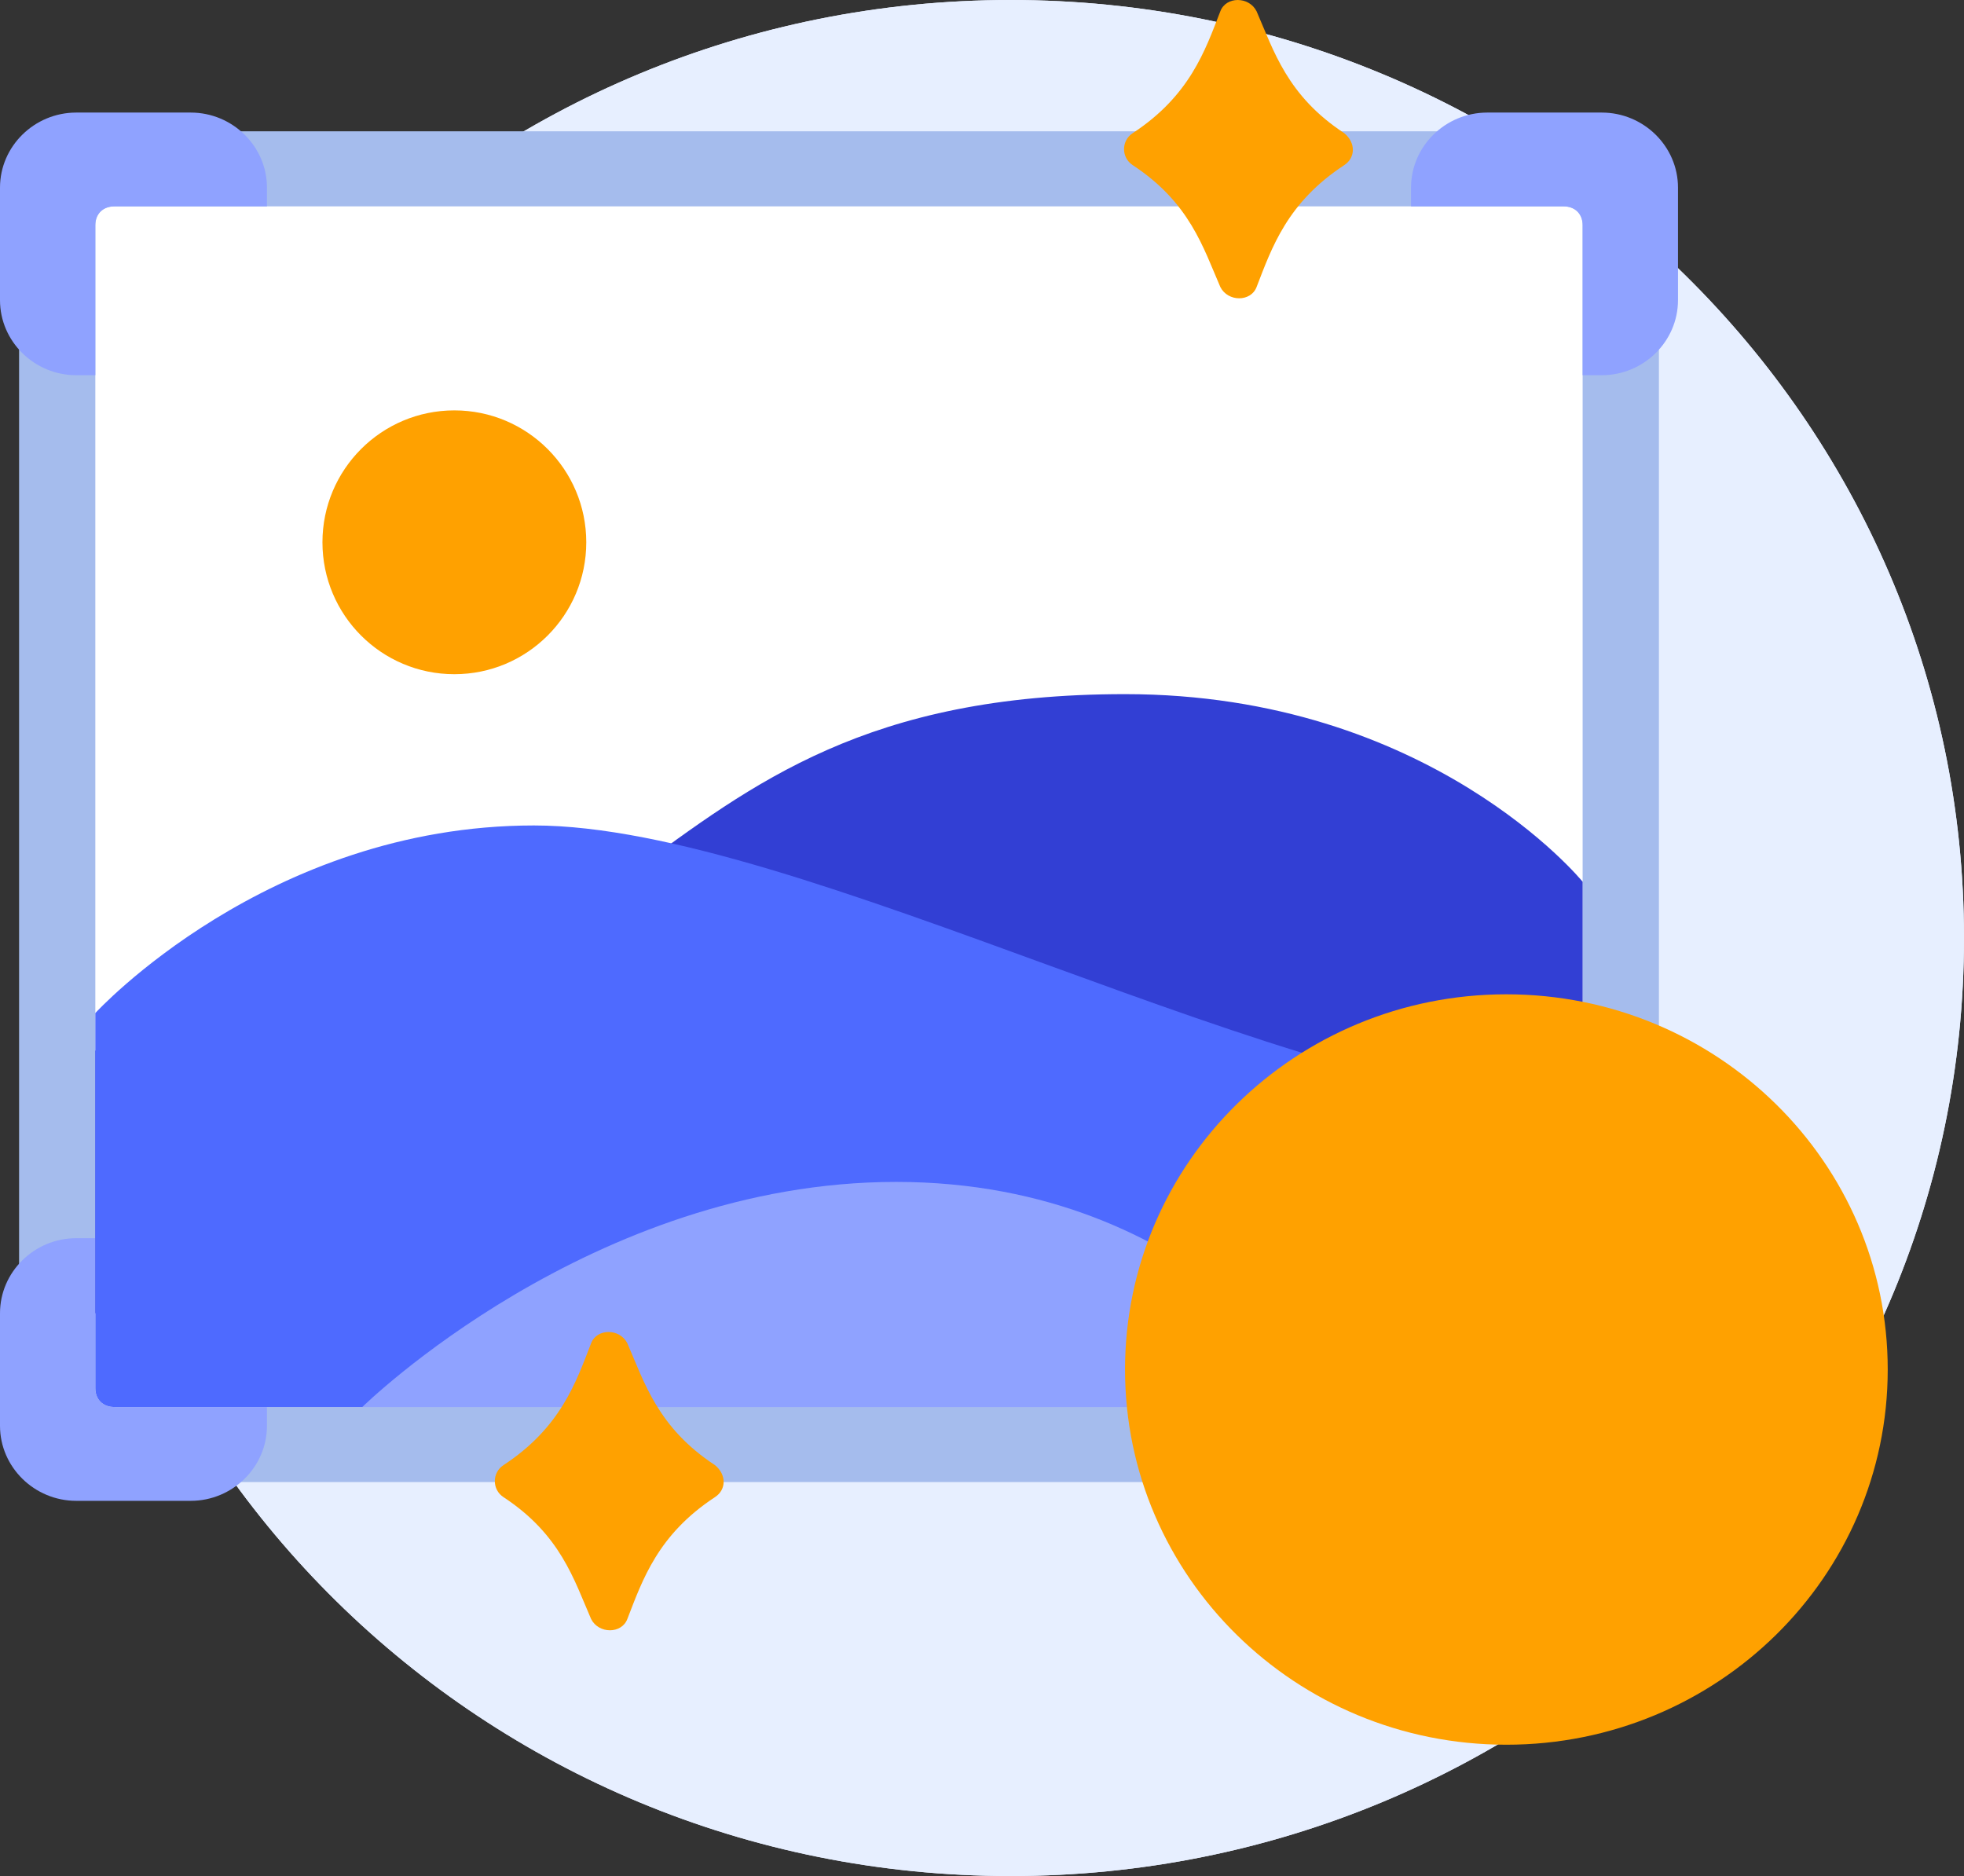 <svg width="67" height="64" viewBox="0 0 67 64" fill="none" xmlns="http://www.w3.org/2000/svg">
<rect x="0" y="0" width="67" height="64" fill="#333333" stroke="none"/>
<path d="M34.476 64C52.438 64 67 49.673 67 32C67 14.327 52.438 0 34.476 0C16.513 0 1.951 14.327 1.951 32C1.951 49.673 16.513 64 34.476 64Z" fill="#E7EFFF"/>
<path d="M34.476 64C52.438 64 67 49.673 67 32C67 14.327 52.438 0 34.476 0C16.513 0 1.951 14.327 1.951 32C1.951 49.673 16.513 64 34.476 64Z" fill="#E7EFFF"/>
<path d="M52.689 50.56H4.553C2.407 50.56 0.651 48.832 0.651 46.72V8.32C0.651 6.208 2.407 4.48 4.553 4.48H52.689C54.836 4.48 56.592 6.208 56.592 8.32V46.72C56.592 48.832 54.836 50.56 52.689 50.56Z" fill="#A5BCED"/>
<path d="M9.107 48V48.64C9.107 50.048 7.936 51.2 6.505 51.2H2.602C1.171 51.2 0 50.048 0 48.64V44.8C0 43.392 1.171 42.24 2.602 42.24H3.252V47.36C3.252 47.744 3.513 48 3.903 48H9.107Z" fill="#8FA2FF"/>
<path d="M53.34 48H3.903C3.513 48 3.252 47.744 3.252 47.36V7.68C3.252 7.296 3.513 7.04 3.903 7.04H53.34C53.73 7.04 53.99 7.296 53.99 7.68V47.36C53.99 47.744 53.73 48 53.34 48Z" fill="white"/>
<path d="M53.99 44.8V30.08C53.99 30.08 48.786 23.68 38.379 23.68C20.816 23.68 22.767 35.84 3.252 35.84V44.8C13.855 44.8 43.517 44.8 53.99 44.8Z" fill="#323FD4"/>
<path d="M3.903 48C3.513 48 3.252 47.744 3.252 47.36V34.56C3.252 34.56 9.107 28.16 18.214 28.16C27.32 28.16 44.233 37.76 53.99 37.76V48C51.584 48 1.561 48 3.903 48Z" fill="#4E6AFF"/>
<path d="M12.359 48C12.359 48 20.165 40.32 30.573 40.32C40.981 40.32 45.534 48 45.534 48H12.359Z" fill="#8FA2FF"/>
<path d="M48.136 7.04V6.4C48.136 4.992 49.307 3.84 50.738 3.84H54.641C56.072 3.84 57.243 4.992 57.243 6.4V10.24C57.243 11.648 56.072 12.8 54.641 12.8H53.99V7.68C53.99 7.296 53.73 7.04 53.34 7.04H48.136Z" fill="#8FA2FF"/>
<path d="M3.252 12.8H2.602C1.171 12.8 0 11.648 0 10.24V6.4C0 4.992 1.171 3.84 2.602 3.84H6.505C7.936 3.84 9.107 4.992 9.107 6.4V7.04H3.903C3.513 7.04 3.252 7.296 3.252 7.68V12.8Z" fill="#8FA2FF"/>
<path d="M15.5 23C17.985 23 20 20.985 20 18.5C20 16.015 17.985 14 15.5 14C13.015 14 11 16.015 11 18.5C11 20.985 13.015 23 15.5 23Z" fill="#FFA100"/>
<path d="M45.859 5.632C43.908 6.912 43.387 8.448 42.867 9.792C42.672 10.304 41.891 10.304 41.631 9.792C41.046 8.448 40.59 6.912 38.639 5.632C38.248 5.376 38.248 4.8 38.639 4.544C40.59 3.264 41.111 1.728 41.631 0.384C41.826 -0.128 42.607 -0.128 42.867 0.384C43.452 1.728 43.908 3.264 45.859 4.544C46.249 4.864 46.249 5.376 45.859 5.632Z" fill="#FFA100"/>
<path d="M24.393 51.072C22.442 52.352 21.921 53.888 21.401 55.232C21.206 55.744 20.425 55.744 20.165 55.232C19.58 53.888 19.124 52.352 17.173 51.072C16.783 50.816 16.783 50.24 17.173 49.984C19.124 48.704 19.645 47.168 20.165 45.824C20.36 45.312 21.141 45.312 21.401 45.824C21.986 47.168 22.442 48.704 24.393 49.984C24.784 50.304 24.784 50.816 24.393 51.072Z" fill="#FFA100"/>
<path d="M51.388 59.52C58.573 59.52 64.398 53.789 64.398 46.72C64.398 39.651 58.573 33.92 51.388 33.92C44.203 33.92 38.379 39.651 38.379 46.72C38.379 53.789 44.203 59.52 51.388 59.52Z" fill="#FFA100"/>
</svg>
